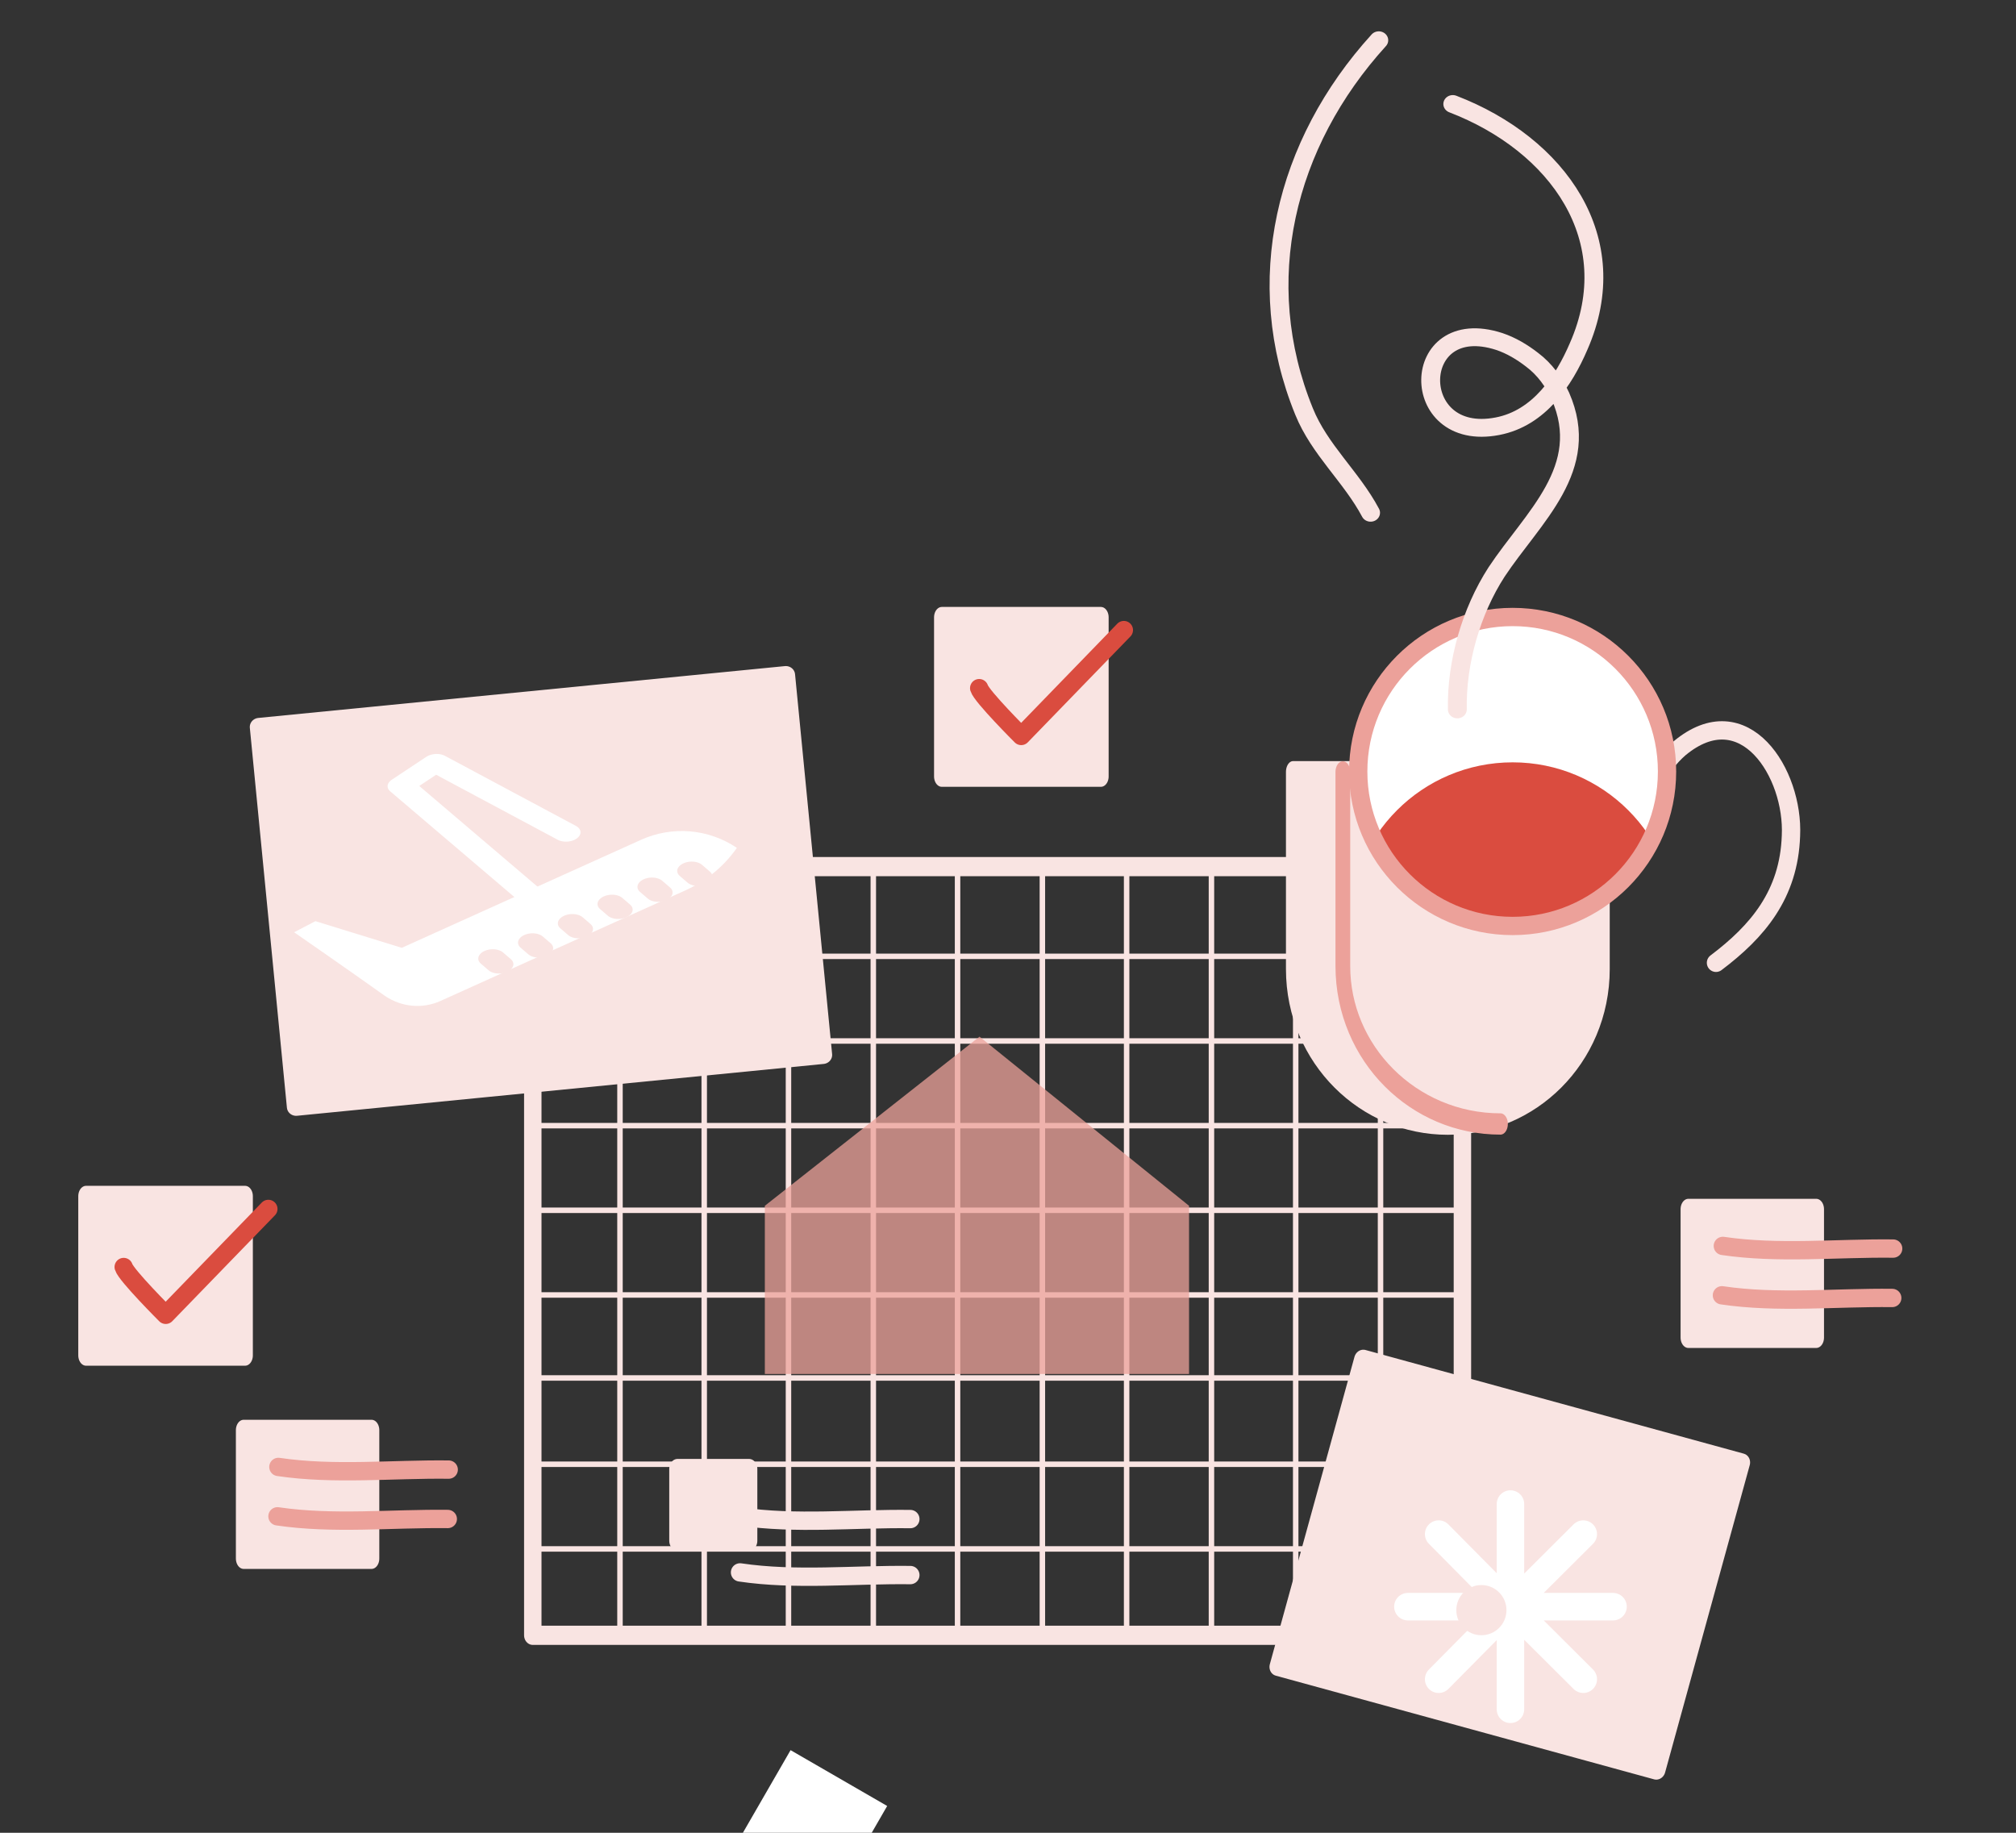 <svg data-svgs-path="theme_chronolist/project_new.svg" viewBox="0 0 220 200" xmlns="http://www.w3.org/2000/svg" fill-rule="evenodd" clip-rule="evenodd" stroke-linecap="round" stroke-linejoin="round" stroke-miterlimit="1.5"><rect x="0" y="0" width="220" height="200" fill="#333333" stroke="none"/><g transform="translate(-2550 -240)"><g id="Project" transform="matrix(.733 0 0 .667 1230 306.667)"><path fill="none" d="M1800-100h300v300h-300z"></path><clipPath id="_clip1"><path d="M1800-100h300v300h-300z"></path></clipPath><g clip-path="url(#_clip1)"><path fill="#fff" d="M18109 1337h9v9h-9z" transform="matrix(1.598 1.015 -.923 1.758 -25785.614 -20544.7)"></path><g transform="matrix(.865 0 0 1.048 -11687.213 -775.609)"><path fill="none" d="M15684.8 780h160v120h-160z"></path><clipPath id="_clip2"><path d="M15684.8 780h160v120h-160z"></path></clipPath><g clip-path="url(#_clip2)"><path d="M552 1191l-101 101" fill="none" stroke="#f9e4e2" stroke-width="1.23" transform="matrix(.542 -.696 .542 .696 14740.5 333.948)"></path><path d="M552 1191l-101 101" fill="none" stroke="#f9e4e2" stroke-width="1.23" transform="matrix(.542 -.696 .542 .696 14755.1 333.948)"></path><path d="M552 1191l-101 101" fill="none" stroke="#f9e4e2" stroke-width="1.23" transform="matrix(.542 -.696 .542 .696 14769.6 333.948)"></path><path d="M552 1191l-101 101" fill="none" stroke="#f9e4e2" stroke-width="1.23" transform="matrix(.542 -.696 .542 .696 14784.1 333.948)"></path><path d="M552 1191l-101 101" fill="none" stroke="#f9e4e2" stroke-width="1.23" transform="matrix(.542 -.696 .542 .696 14798.7 333.948)"></path><path d="M552 1191l-101 101" fill="none" stroke="#f9e4e2" stroke-width="1.23" transform="matrix(.542 -.696 .542 .696 14813.2 333.948)"></path><path d="M552 1191l-101 101" fill="none" stroke="#f9e4e2" stroke-width="1.23" transform="matrix(.542 -.696 .542 .696 14827.8 333.948)"></path><path d="M552 1191l-101 101" fill="none" stroke="#f9e4e2" stroke-width="1.23" transform="matrix(.542 -.696 .542 .696 14842.3 333.948)"></path><path d="M552 1191l-101 101" fill="none" stroke="#f9e4e2" stroke-width="1.23" transform="matrix(.542 -.696 .542 .696 14856.9 333.948)"></path><path d="M552 1191l-101 101" fill="none" stroke="#f9e4e2" stroke-width="1.23" transform="matrix(.542 -.696 .542 .696 14871.4 333.948)"></path><path d="M552 1191l-101 101" fill="none" stroke="#f9e4e2" stroke-width="1.23" transform="matrix(.542 -.696 .542 .696 14886 333.948)"></path><g><path d="M552 1191l-101 101" fill="none" stroke="#f9e4e2" stroke-width="1.23" transform="scale(1.153 .696) rotate(45 7230.737 17078.721)"></path><path d="M552 1191l-101 101" fill="none" stroke="#f9e4e2" stroke-width="1.23" transform="scale(1.153 .696) rotate(45 7207.816 17088.215)"></path><path d="M552 1191l-101 101" fill="none" stroke="#f9e4e2" stroke-width="1.23" transform="scale(1.153 .696) rotate(45 7184.896 17097.71)"></path><path d="M552 1191l-101 101" fill="none" stroke="#f9e4e2" stroke-width="1.23" transform="scale(1.153 .696) rotate(45 7161.975 17107.203)"></path><path d="M552 1191l-101 101" fill="none" stroke="#f9e4e2" stroke-width="1.23" transform="scale(1.153 .696) rotate(45 7139.054 17116.697)"></path><path d="M552 1191l-101 101" fill="none" stroke="#f9e4e2" stroke-width="1.23" transform="scale(1.153 .696) rotate(45 7116.134 17126.191)"></path><path d="M552 1191l-101 101" fill="none" stroke="#f9e4e2" stroke-width="1.23" transform="matrix(.815 .492 -.815 .492 16365.8 2.273)"></path><path d="M552 1191l-101 101" fill="none" stroke="#f9e4e2" stroke-width="1.23" transform="scale(1.153 .696) rotate(45 7070.293 17145.18)"></path><path d="M552 1191l-101 101" fill="none" stroke="#f9e4e2" stroke-width="1.23" transform="scale(1.153 .696) rotate(45 7047.372 17154.673)"></path><path d="M552 1191l-101 101" fill="none" stroke="#f9e4e2" stroke-width="1.23" transform="scale(1.153 .696) rotate(45 7024.451 17164.167)"></path><path d="M552 1191l-101 101" fill="none" stroke="#f9e4e2" stroke-width="1.23" transform="scale(1.153 .696) rotate(45 7001.53 17173.661)"></path></g></g></g><path fill="none" stroke="#f9e4e2" stroke-width="3" d="M15684.8 780h160v120h-160z" transform="matrix(.865 0 0 1.048 -11687.213 -775.609)"></path><path fill="#f9e4e2" stroke="#f9e4e2" stroke-width="5.65" d="M15684.8 780h160v120h-160z" transform="matrix(.49 -.053 .046 .518 -5882.034 446.225)"></path><path d="M15821.8 748c-3.4 0-6.5-1.779-8.3-4.682-3.6-6.189-9.7-16.318-9.7-16.318l4.1-.234 11.6 10.234h44.9c5.9 0 11.3 3.023 14.4 8-3.3 1.964-7.1 3-11 3h-46z" fill="#fff" transform="scale(.87 .957) rotate(-24.278 7399.755 32199.373)"></path><path d="M15779 760.964l-1.8 32.631 5.6 1.144 5.6-20.173" fill="none" stroke="#fff" stroke-width="3.25" transform="matrix(1.056 -.524 -.674 -.714 -14265.284 8862.47)"></path><path d="M15761.1 770.276l-.1 2.006" fill="none" stroke="#f9e4e2" stroke-width="4.08" transform="matrix(.841 -.417 -.537 -.568 -10948.475 7058.855)"></path><path d="M15761.1 770.276l-.1 2.006" fill="none" stroke="#f9e4e2" stroke-width="4.08" transform="matrix(.841 -.417 -.537 -.568 -10954.38 7062.02)"></path><path d="M15761.1 770.276l-.1 2.006" fill="none" stroke="#f9e4e2" stroke-width="4.08" transform="matrix(.841 -.417 -.537 -.568 -10942.53 7056.05)"></path><path d="M15761.1 770.276l-.1 2.006" fill="none" stroke="#f9e4e2" stroke-width="4.08" transform="matrix(.841 -.417 -.537 -.568 -10936.611 7053.44)"></path><path d="M15761.1 770.276l-.1 2.006" fill="none" stroke="#f9e4e2" stroke-width="4.08" transform="matrix(.841 -.417 -.537 -.568 -10966.23 7067.78)"></path><path d="M15761.1 770.276l-.1 2.006" fill="none" stroke="#f9e4e2" stroke-width="4.08" transform="matrix(.841 -.417 -.537 -.568 -10960.311 7065.17)"></path><path fill="#f9e4e2" stroke="#f9e4e2" stroke-width="2.52" d="M15787.8 921h11v9h-11z" transform="matrix(.97 0 0 1.304 -13412.49 -1060.603)"></path><path d="M15839.2 825.041c.7-1.138 1.5-2.228 2.5-3.096 6.4-5.324 11.3 2.485 11 8.634-.2 5.801-3.3 9.438-7.4 12.529" fill="none" stroke="#f9e4e2" stroke-width="1.81" transform="matrix(1.508 0 0 1.658 -21838.422 -1340.308)"></path><path d="M15844.8 780h-160v67.21c0 29.155 35.9 52.79 80 52.79 0 0 0 0 0 0 44.2 0 80-23.635 80-52.79V780z" fill="#f9e4e2" stroke="#f9e4e2" stroke-width="7.37" transform="matrix(.288 0 0 .48 -2523.893 -348.064)"></path><path d="M15767.1 900s0 0 0 0c42.9 0 77.7-24.096 77.7-53.821V780" fill="none" stroke="#eca19a" stroke-width="7.26" transform="matrix(-.302 0 0 .48 6785.868 -348.064)"></path><g transform="matrix(1.839 0 0 2.022 -27080.39 -1626.718)"><circle cx="15827.3" cy="817.5" r="12.5" fill="#fff"></circle><clipPath id="_clip3"><circle cx="15827.3" cy="817.5" r="12.5"></circle></clipPath><g clip-path="url(#_clip3)"><circle cx="15827.3" cy="817.5" r="12.5" fill="#da4c3f" stroke="#da4c3f" stroke-width="1.48" transform="translate(0 12.5)"></circle></g><circle cx="15827.3" cy="817.5" r="12.5" fill="none" stroke="#eca19a" stroke-width="1.48"></circle></g><path d="M15832.4 728.72c11.5 4.673 19 15.651 13.8 28.118-1.6 3.94-4.3 8.309-8.9 9.243-9.9 2.029-9.7-13.216.2-9.824 1.3.46 2.5 1.217 3.6 2.117 1.4 1.111 2.4 2.597 3.1 4.198 3.5 8.404-3 14.033-7 20.416-2.8 4.582-4.4 10.496-4.3 15.928" fill="none" stroke="#f9e4e2" stroke-width="2.07" transform="matrix(1.357 0 0 1.411 -19467.461 -1111.158)"></path><path d="M15807.6 726.151c-10.3 11.972-14 27.991-8.2 43.039 1.7 4.446 5.2 7.571 7.3 11.748" fill="none" stroke="#f9e4e2" stroke-width="2.07" transform="matrix(1.357 0 0 1.411 -19444.825 -1117.963)"></path><path d="M15739.5 990.429c7 1.038 14.3.248 21.4.334" fill="none" stroke="#f9e4e2" stroke-width="2.3" transform="matrix(1.185 0 0 1.304 -16740.317 -1143.38)"></path><path d="M15739.5 990.429c7 1.038 14.3.248 21.4.334" fill="none" stroke="#f9e4e2" stroke-width="2.3" transform="matrix(1.185 0 0 1.304 -16740.317 -1134.217)"></path><path fill="#f9e4e2" stroke="#f9e4e2" stroke-width="19.43" d="M15684.8 780h160v120h-160z" transform="matrix(.119 0 0 .175 -29.399 -2.47)"></path><path d="M15739.5 990.429c7 1.038 14.3.248 21.4.334" fill="none" stroke="#eca19a" stroke-width="2.3" transform="matrix(1.185 0 0 1.304 -16809.045 -1151.473)"></path><path d="M15739.5 990.429c7 1.038 14.3.248 21.4.334" fill="none" stroke="#eca19a" stroke-width="2.3" transform="matrix(1.185 0 0 1.304 -16809.181 -1143.394)"></path><path fill="#f9e4e2" stroke="#f9e4e2" stroke-width="19.43" d="M15684.8 780h160v120h-160z" transform="matrix(.119 0 0 .175 185.684 -38.62)"></path><path d="M15739.5 990.429c7 1.038 14.3.248 21.4.334" fill="none" stroke="#eca19a" stroke-width="2.3" transform="matrix(1.185 0 0 1.304 -16593.999 -1187.633)"></path><path d="M15739.5 990.429c7 1.038 14.3.248 21.4.334" fill="none" stroke="#eca19a" stroke-width="2.3" transform="matrix(1.185 0 0 1.304 -16594.135 -1179.554)"></path><path fill="#f9e4e2" stroke="#f9e4e2" stroke-width="7.17" d="M15684.8 780h160v120h-160z" transform="matrix(.352 .106 -.105 .419 -3435.418 -1866.994)"></path><path d="M15831.8 988v10l7.1-7.071-7.1 7.071h10-10l7.1 7.07-7.1-7.07v10-10l-7 7.07 7-7.07h-10 10l-7-7.071 7 7.071v-10z" fill="#fff" stroke="#fff" stroke-width="2.68" transform="matrix(1.527 0 0 1.679 -22149.468 -1512.736)"></path><circle cx="15825.8" cy="996" r="3" fill="#f9e4e2" stroke="#f9e4e2" stroke-width="3.45" transform="matrix(.79 0 0 .869 -10481.019 -702.049)"></circle><path fill="#f9e4e2" stroke="#f9e4e2" stroke-width="15.62" d="M15684.8 780h160v120h-160z" transform="matrix(.148 0 0 .217 -507.723 -73.51)"></path><path d="M18067.6 1376.14c.2.67 3.4 3.86 3.4 3.86l8.3-8.55" fill="none" stroke="#da4c3f" stroke-width="1.48" stroke-linejoin="miter" transform="matrix(1.841 0 0 2.026 -31443.22 -2680.722)"></path><path fill="#f9e4e2" stroke="#f9e4e2" stroke-width="15.62" d="M15684.8 780h160v120h-160z" transform="matrix(.148 0 0 .217 -380.316 -168.218)"></path><g><path d="M18067.6 1376.14c.2.67 3.4 3.86 3.4 3.86l8.3-8.55" fill="none" stroke="#da4c3f" stroke-width="1.48" stroke-linejoin="miter" transform="matrix(1.841 0 0 2.026 -31315.856 -2775.425)"></path></g><g><path d="M15800.4 868.603l-36.7-30.682-37.6 30.682v30.508h74.3v-30.508z" fill="#eca19a" fill-opacity=".75" transform="matrix(.85 0 0 .902 -11452.5 -686.157)"></path></g></g></g></g></svg>